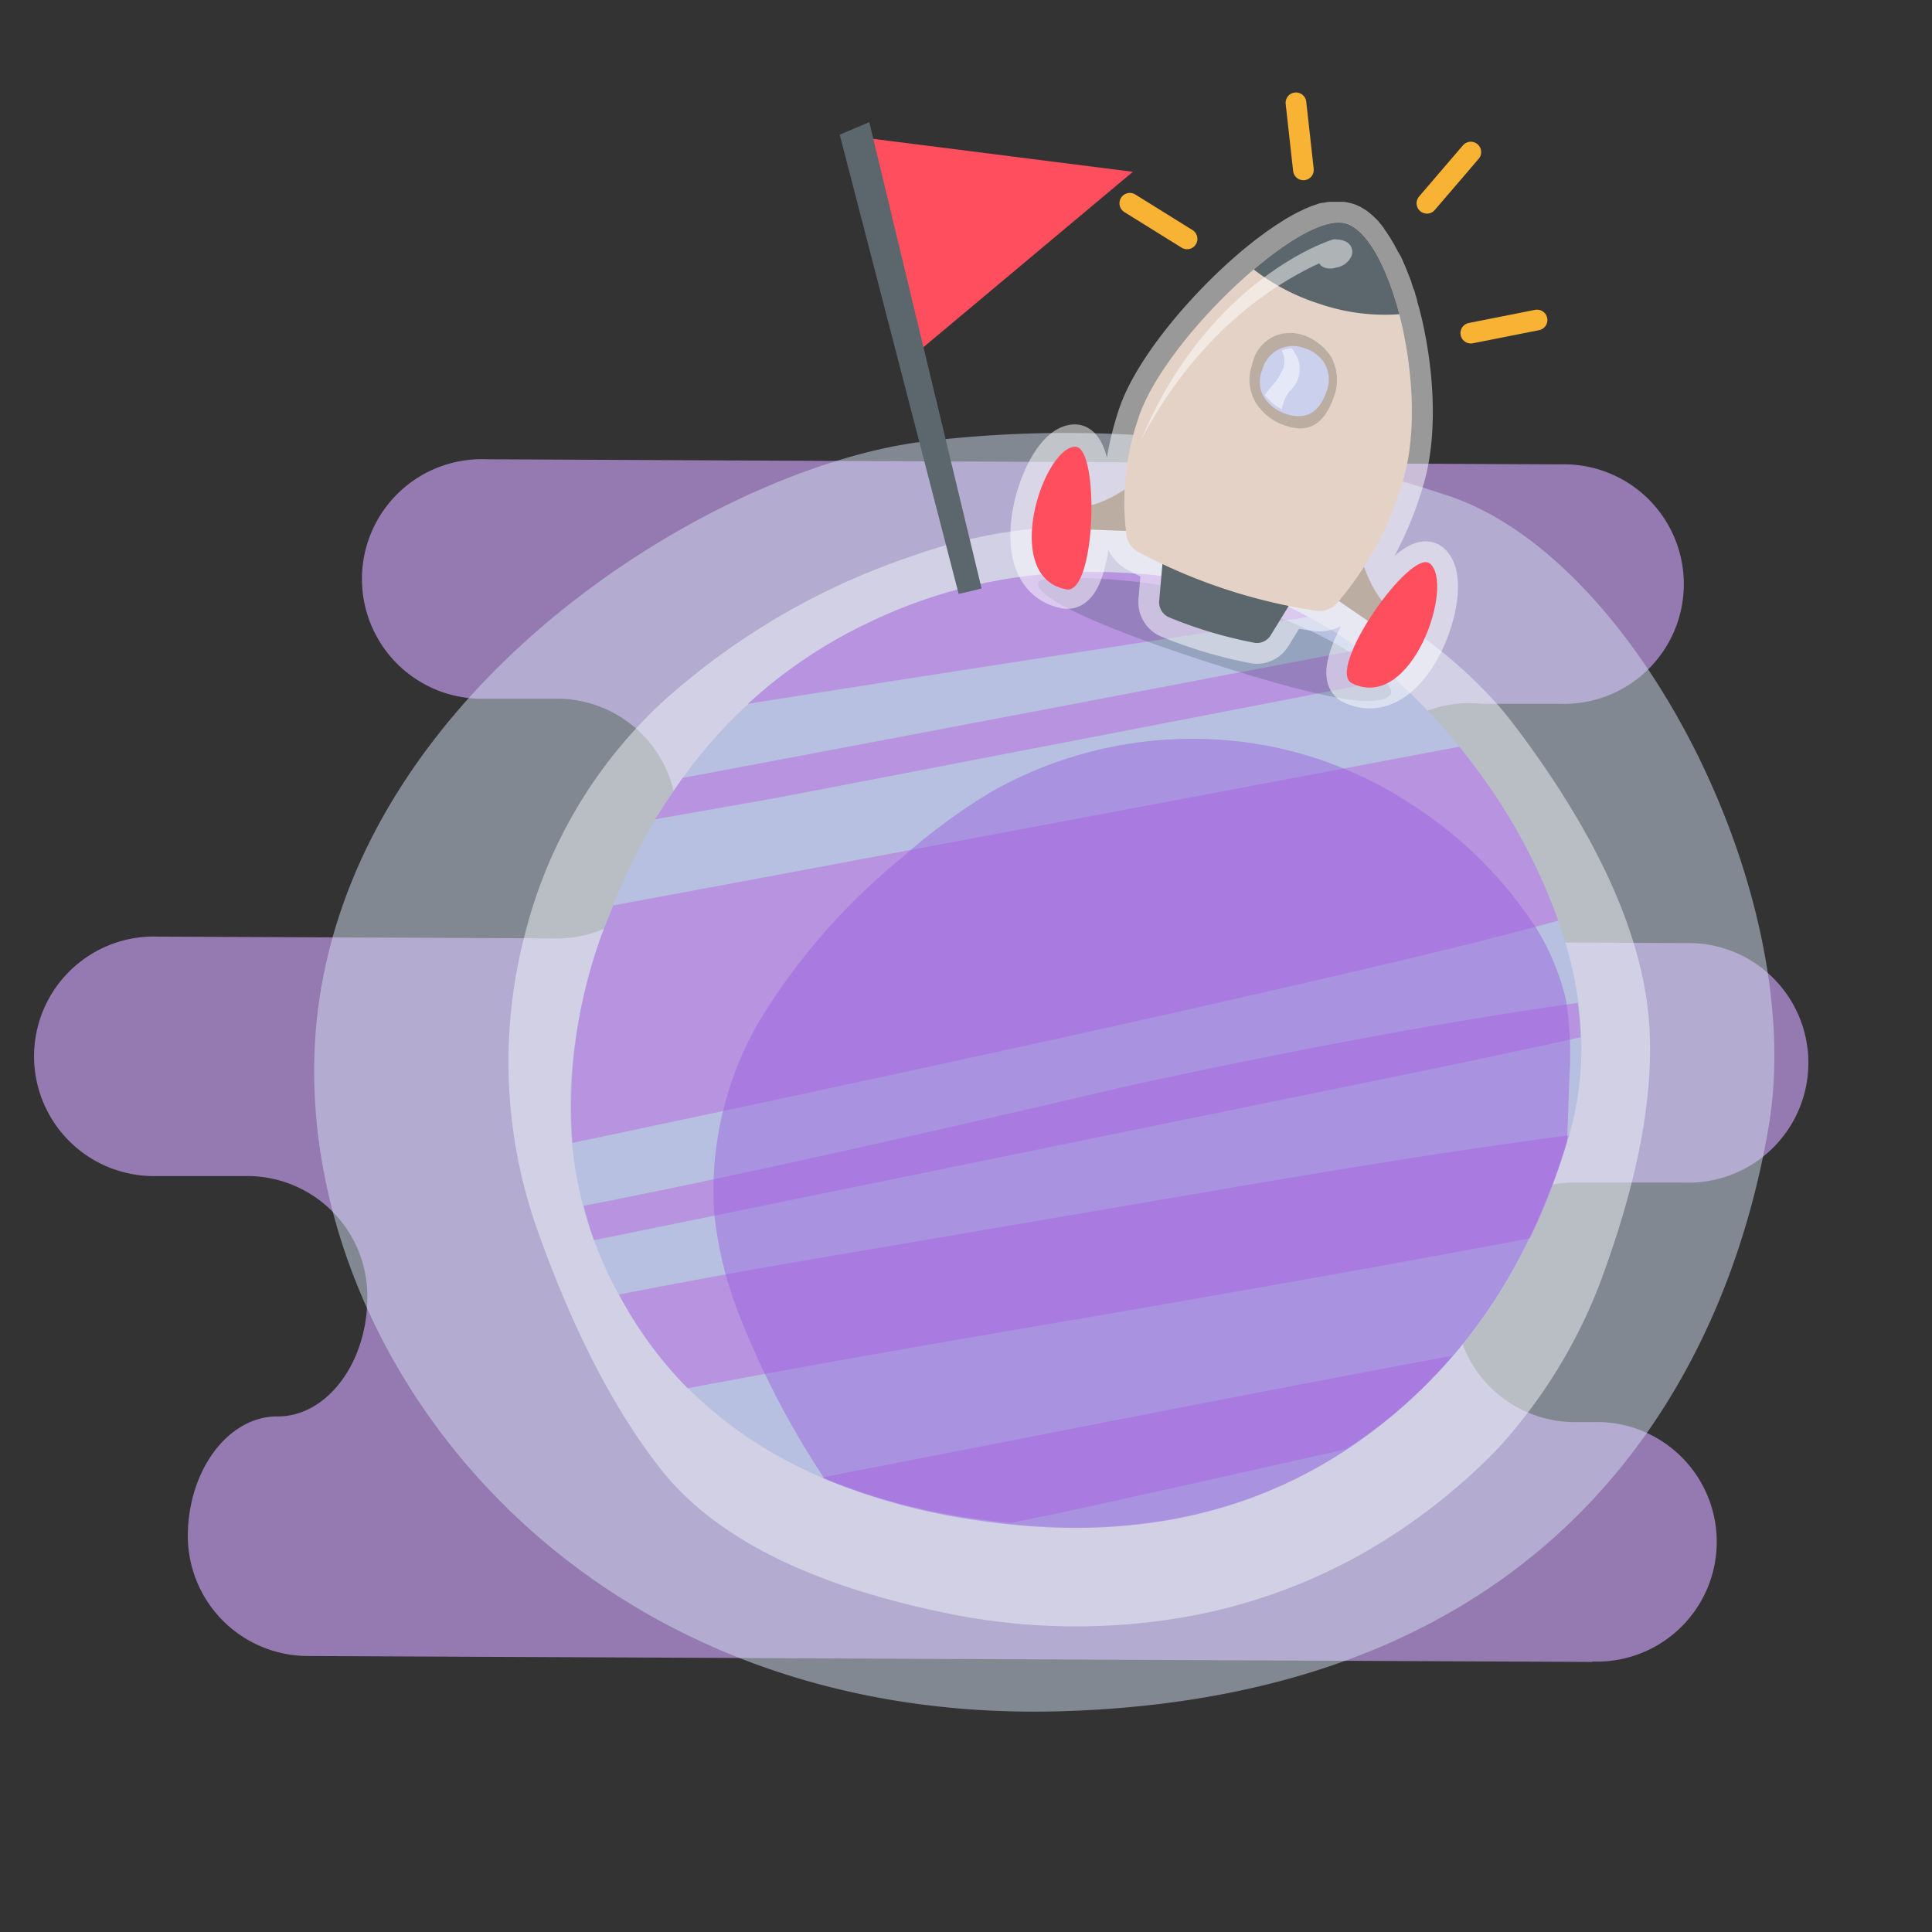 <svg id="Calque_1" data-name="Calque 1" xmlns="http://www.w3.org/2000/svg" viewBox="0 0 140 140"><rect x="0" y="0" width="140" height="140" fill="#333333" stroke="none"/><defs><style>.cls-1{fill:#947ab0;}.cls-2{fill:#d2def0;fill-opacity:0.5;}.cls-3{fill:#f0f4fb;fill-opacity:0.5;}.cls-4{fill:#b7c0e0;}.cls-5{fill:#b793e0;}.cls-11,.cls-16,.cls-6{opacity:0.5;}.cls-7{fill:#9c64e0;}.cls-8{fill:#ff4e5e;}.cls-9{fill:#5c676d;}.cls-10{fill:#344e59;opacity:0.25;}.cls-11,.cls-18{fill:none;stroke-linecap:round;stroke-linejoin:round;}.cls-11{stroke:#fff;stroke-width:3.01px;}.cls-11,.cls-14,.cls-15,.cls-16,.cls-17{fill-rule:evenodd;}.cls-12,.cls-14{fill:#bcada2;}.cls-13{fill:#e5d2c6;}.cls-15{fill:#cbd0ec;}.cls-16,.cls-17{fill:#fff;}.cls-18{stroke:#f8b334;stroke-width:1.5px;}</style></defs><title>Plan de travail 9</title><path class="cls-1" d="M115.39,120.4a8.68,8.68,0,1,0,.08-17.35h-1.39a8.68,8.68,0,1,1,.08-17.36l7.87,0a8.68,8.68,0,1,0,.08-17.35l-14.8-.07A8.68,8.68,0,1,1,107.39,51L113,51a8.68,8.68,0,1,0,.09-17.35l-77.85-.37a8.68,8.68,0,1,0-.08,17.35l5.24,0A8.68,8.68,0,1,1,40.32,68l-28.84-.13a8.68,8.68,0,1,0-.08,17.35l6.57,0A8.71,8.71,0,0,1,26.62,94c0,4.77-2.95,8.66-6.51,8.64s-6.48,3.88-6.5,8.65A8.71,8.71,0,0,0,22.25,120l93.14.43Z"/><path class="cls-2" d="M104.71,35.85A86.32,86.32,0,0,0,66.9,32c-14.72,1.82-40.22,17.08-43.74,40.3S39.84,125.14,77,124s48.38-25.75,51.18-42.46S118.55,40.2,104.71,35.85Z"/><g id="Layer0_5_MEMBER_0_FILL" data-name="Layer0 5 MEMBER 0 FILL"><path class="cls-3" d="M108.41,50.94Q101.26,43,89.25,39.74a36.84,36.84,0,0,0-23,.5A51.57,51.57,0,0,0,48.09,50.79,34.32,34.32,0,0,0,38,67.85,36.47,36.47,0,0,0,39,89.3q3.9,10.9,9,17.31Q53.95,114,69.1,117a46.37,46.37,0,0,0,16,.3,40.45,40.45,0,0,0,13.76-4.8,43.75,43.75,0,0,0,9.65-7.5,37.82,37.82,0,0,0,7.35-11.81q4.69-12.45,3.45-20.8t-8.55-18.46C109.76,52.56,109,51.58,108.41,50.94Z"/></g><g id="Layer0_5_MEMBER_1_FILL" data-name="Layer0 5 MEMBER 1 FILL"><path class="cls-4" d="M108.71,58.24a43.31,43.31,0,0,0-8.6-9.9,26.4,26.4,0,0,0-10.26-5.6Q75,39.29,62.9,45.14q-13,6.26-18.76,21.21Q38,82.21,45.29,94.6q7.45,12.91,25.51,15.51,16.9,2.55,28.81-6.5,9.94-7.56,14-21Q117,71.34,108.71,58.24Z"/></g><path class="cls-5" d="M102.11,69.46Q80.59,74.58,41.48,82.82a36.44,36.44,0,0,1,2.66-16.47l.3-.74q21.59-4,61.31-11.5a48.71,48.71,0,0,1,3,4.13,42.2,42.2,0,0,1,4.17,8.47C110,67.52,106.4,68.44,102.11,69.46Zm-17.8,32.78-24.73,4.82a44.55,44.55,0,0,0,11.22,3c.82.12,1.62.22,2.42.3q4-.8,8.68-1.85,8.53-1.89,15.63-3.5c.71-.46,1.4-.94,2.08-1.45a36.52,36.52,0,0,0,5.65-5.32Q96.28,99.91,84.31,102.24Zm4.32-16.07L62.74,90.59q-10.47,1.75-17.88,3.22c.14.26.28.53.43.79a29.14,29.14,0,0,0,4.54,6q12.08-2.28,28.2-5,19.75-3.39,32.84-5.87a47.15,47.15,0,0,0,2.69-7c0-.15.08-.31.12-.46Q103.51,83.6,88.63,86.17Zm9.44-7.54q9.36-1.89,16.46-3.47a23.62,23.62,0,0,0-.2-2.49q-14.1,2-32.5,6-25.6,6-39.54,8.71c.22.84.46,1.67.76,2.49ZM56.15,57.84q10-1.91,44.91-8.66c-.31-.29-.63-.57-1-.84-.53-.44-1.07-.86-1.6-1.26l-9.27,1.76Q65,53.46,49.47,56.37c-.7,1-1.37,2-2,3ZM94.81,44.71a22.19,22.19,0,0,0-5-2Q75,39.29,62.9,45.14A35.17,35.17,0,0,0,54.2,51Q69.89,48.51,94.81,44.71Z"/><g class="cls-6"><g id="Layer0_5_MEMBER_3_FILL" data-name="Layer0 5 MEMBER 3 FILL"><path class="cls-7" d="M92.67,54.21a29.52,29.52,0,0,0-20.82,3.16A43,43,0,0,0,65.53,62,46.8,46.8,0,0,0,55.47,73.26a24.44,24.44,0,0,0-3.73,14.51,28.12,28.12,0,0,0,1.9,7.71,63.33,63.33,0,0,0,6.11,11.68,45.25,45.25,0,0,0,11,3q16.92,2.55,28.81-6.52,9.95-7.55,14-21v0l.17-4.68a25.36,25.36,0,0,0-.24-5.44,17.31,17.31,0,0,0-3.16-6.69,30,30,0,0,0-7.78-7.37A29,29,0,0,0,92.67,54.21Z"/></g></g><polygon class="cls-8" points="62.63 9.98 82.09 12.45 66.52 25.49 62.63 9.98"/><polygon class="cls-9" points="69.47 43.04 60.85 9.76 62.99 8.85 71.13 42.65 69.47 43.04"/><path class="cls-10" d="M88.82,43.43c-6.22-1.82-13.3-1.73-13.55-1.29-.51.9,3.2,2.9,12,5.76C98.21,51.45,100,51,100.73,50.38S97.81,46.06,88.82,43.43Z"/><path class="cls-11" d="M103.62,40.84c-.6-.51-2.12.88-3.48,2.69a8.65,8.65,0,0,1-1.3-2.45,24.42,24.42,0,0,0,2.88-6.44c1-3.4.66-8.07-.32-11.87h0l-.12-.41-.06-.23c0-.12-.07-.25-.11-.37s0-.17-.08-.25l-.11-.35-.09-.25c0-.11-.08-.22-.11-.32s-.07-.18-.1-.26l-.12-.3-.11-.26-.12-.27a2.72,2.72,0,0,0-.11-.25L100,19l-.12-.24-.13-.23a1.71,1.71,0,0,0-.13-.23l-.12-.21-.14-.21-.12-.19-.14-.19L99,17.33l-.15-.18L98.73,17l-.16-.15-.12-.12-.17-.14-.11-.09-.2-.12-.1-.06a1.48,1.48,0,0,0-.29-.12l-.3-.07H96.8l-.23,0-.15,0a1.14,1.14,0,0,0-.25.06l-.16,0-.28.1-.15.05-.44.18-.11.06-.36.17-.2.11-.29.16-.23.13-.28.18-.23.15a2.9,2.9,0,0,0-.29.19l-.24.16-.3.21-.24.18-.51.38-.25.2-.3.24-.27.22-.19.16h0c-3.63,3.08-7.38,7.62-8.39,10.87a21.64,21.64,0,0,0-1,5.06,8.49,8.49,0,0,1-2.41,1.14c0-2.26-.41-4.28-1.2-4.23-2.35.13-5.36,9.45-.62,10.34,1,.18,1.57-2,1.76-4.33l2.55.09c0,.11,0,.23,0,.33A1.66,1.66,0,0,0,82.49,40c.41.22,1,.53,1.73.87L84,43.52a1.2,1.2,0,0,0,.75,1.23,32.06,32.06,0,0,0,6.21,1.84A1.18,1.18,0,0,0,92.1,46l1.29-2.1c.64.12,1.3.24,2,.33a1.71,1.71,0,0,0,1.52-.56l.13-.16L99.13,45c-1.26,2-2,4.09-1.15,4.52C102.32,51.62,105.43,42.34,103.62,40.84Z"/><path class="cls-9" d="M84.36,39.47,84,43.52a1.2,1.2,0,0,0,.75,1.23,32.06,32.06,0,0,0,6.21,1.84A1.18,1.18,0,0,0,92.1,46l2.17-3.53Z"/><path class="cls-12" d="M78.46,38.36l4.73.17L83,34.35s-2.58,2.3-4.72,2.38Z"/><path class="cls-12" d="M99.6,45.32l-3.9-2.67,2.65-3.25s.7,3.38,2.38,4.72Z"/><path class="cls-8" d="M103.62,40.84c1.81,1.5-1.3,10.78-5.64,8.68C96,48.56,102.23,39.67,103.62,40.84Z"/><path class="cls-13" d="M82.49,40a40.14,40.14,0,0,0,12.88,4.26,1.71,1.71,0,0,0,1.52-.56,23.6,23.6,0,0,0,4.83-9.07c1.83-6.41-.89-17.36-4.14-18.43S84.21,24.73,82.46,30.4a18.68,18.68,0,0,0-.83,8.4A1.66,1.66,0,0,0,82.49,40Z"/><path class="cls-9" d="M97.58,16.21c-1.39-.46-4,1-6.73,3.32A15.4,15.4,0,0,0,95.56,22a14.64,14.64,0,0,0,5.84.77C100.52,19.4,99.11,16.71,97.58,16.21Z"/><path class="cls-8" d="M77.89,32.37c-2.35.13-5.36,9.45-.62,10.34C79.44,43.11,79.7,32.26,77.89,32.37Z"/><path class="cls-14" d="M92.52,24.29a3,3,0,0,1,2.2.1,4,4,0,0,1,1.7,1.41,3.46,3.46,0,0,1,.22,3q-1,2.88-3.42,2.06a3.79,3.79,0,0,1-1.76-1.09,3.18,3.18,0,0,1-.73-3.32A2.84,2.84,0,0,1,92.52,24.29Z"/><path class="cls-15" d="M93.21,30a2.89,2.89,0,0,1-1.32-.84,2.16,2.16,0,0,1-.42-2.36,2.29,2.29,0,0,1,3-1.59,2.72,2.72,0,0,1,1.36.9,2.33,2.33,0,0,1,.29,2.27Q95.32,30.69,93.21,30Z"/><path class="cls-16" d="M93.48,28.32A2.13,2.13,0,0,0,94,25.87c-.14-.24-.26-.45-.38-.63a2.14,2.14,0,0,0-.74.16h0A1.71,1.71,0,0,1,93,26.66,5,5,0,0,1,92.15,28a4.29,4.29,0,0,0-.5.63A2.12,2.12,0,0,0,92,29a2.48,2.48,0,0,0,.9.65A2.56,2.56,0,0,1,93.48,28.32Z"/><g class="cls-6"><path class="cls-17" d="M82.7,31.84l0,0c4.86-11.58,13.67-14.48,14-14.51s.29.74.48,1S88.68,20.58,82.7,31.84Z"/><path class="cls-17" d="M96.81,19.39a1.3,1.3,0,0,1-.84,0,.78.78,0,0,1-.34-1.2,1.35,1.35,0,0,1,1.8-.72.82.82,0,0,1,.42,1.24A1.44,1.44,0,0,1,96.81,19.39Z"/></g><line class="cls-18" x1="86.02" y1="17.31" x2="81.87" y2="14.73"/><line class="cls-18" x1="94.45" y1="12.31" x2="93.91" y2="7.45"/><line class="cls-18" x1="103.4" y1="14.73" x2="106.58" y2="11.02"/><line class="cls-18" x1="106.58" y1="24.14" x2="111.38" y2="23.19"/></svg>
